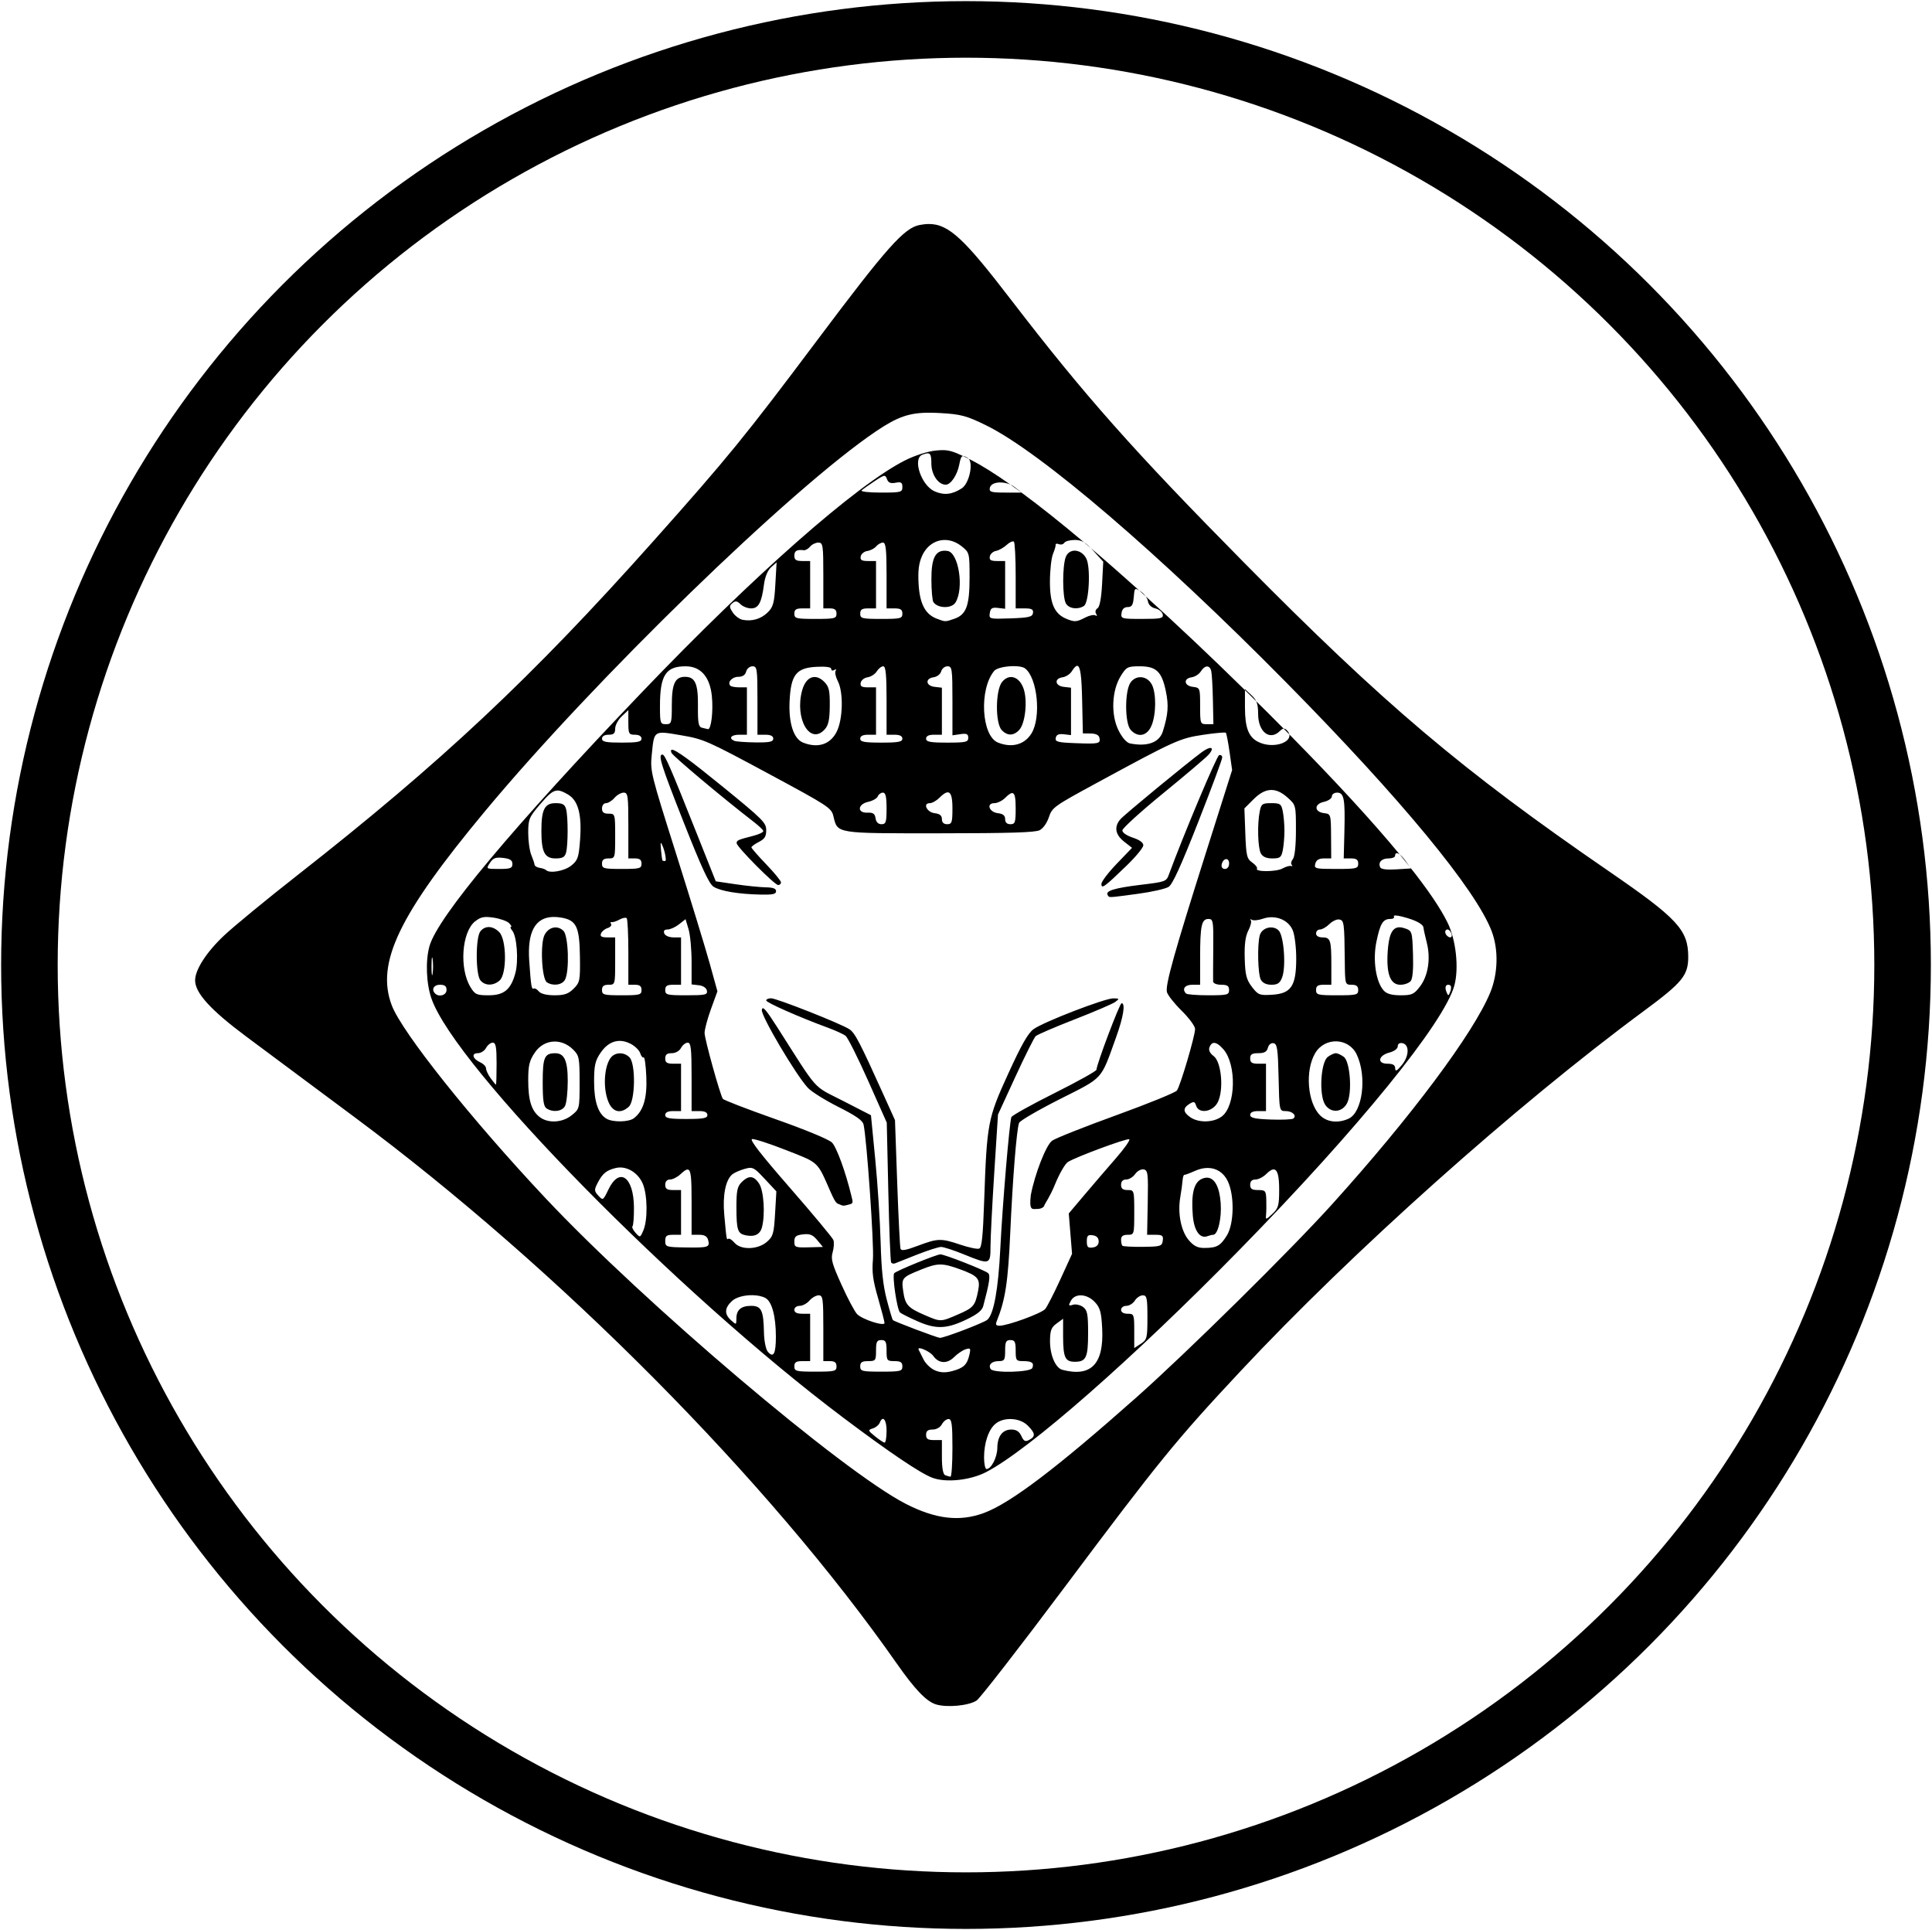 <svg width="854" height="853" viewBox="0 0 854 853" fill="none" xmlns="http://www.w3.org/2000/svg">
<path fill-rule="evenodd" clip-rule="evenodd" d="M410.514 99.001C409.235 99.011 407.918 99.166 406.516 99.429C399.684 100.709 392.002 109.337 361.523 149.969C329.129 193.155 321.866 202.061 288.707 239.266C235.128 299.381 195.11 336.937 131.582 386.716C118.016 397.345 103.353 409.398 98.999 413.5C91.273 420.778 86.246 428.575 86.246 433.276C86.246 438.84 93.091 446.369 108.773 458.056C117.412 464.494 139.041 480.586 156.835 493.817C247.114 560.942 339.622 654.144 396.322 735.099C404.463 746.723 409.487 751.965 413.741 753.272C418.59 754.762 428.188 753.852 431.672 751.573C433.196 750.575 450.762 727.956 470.708 701.306C512.283 645.759 519.888 636.418 548.162 606.181C597.796 553.102 669.935 488.682 726.624 446.816C743.696 434.208 746.246 431.082 746.246 422.891C746.226 410.961 741.56 405.94 710.958 384.908C646.117 340.345 611.796 311.303 549.781 248.523C500.917 199.056 479.31 174.683 446.84 132.401C426.493 105.904 419.464 98.924 410.514 99.001V99.001ZM411.342 182.405C412.694 182.418 414.133 182.47 415.684 182.559C424.765 183.076 427.229 183.736 435.845 187.956C459.93 199.751 512.337 244.644 568.631 301.704C619.199 352.961 652.33 393.073 659.361 411.554C662.44 419.646 662.192 430.257 658.726 438.672C651.305 456.694 623.575 493.797 588.698 532.372C570.139 552.899 524.595 597.828 502.285 617.619C467.16 648.779 446.772 664.242 435.012 668.636C424.28 672.646 413.591 671.409 400.367 664.625C372.37 650.264 284.714 575.896 241.064 529.471C208.311 494.637 177.665 456.196 173.17 444.311C166.085 425.578 176.305 404.306 214.385 358.524C262.699 300.44 349.682 215.935 387.213 190.622C396.648 184.258 401.874 182.318 411.342 182.405V182.405ZM416.381 198.938C415.551 198.952 414.655 199.019 413.626 199.121C410.104 199.47 404.32 201.321 400.097 203.45C378.519 214.331 333.317 254.147 283.798 305.893C226.66 365.6 193.401 405.345 189.831 418.181C188.02 424.692 188.409 434.72 190.731 441.359C201.355 471.743 299.167 571.267 372.739 626.552C393.322 642.018 406.809 651.112 412.131 653.109C418.161 655.373 428.875 654.24 435.903 650.599C454.81 640.802 500.739 600.509 548.016 552.241C600.299 498.861 638.427 451.949 642.875 435.529C644.953 427.854 643.591 415.335 639.85 407.725C636.731 401.378 631.11 393.105 623.114 383.043L623.67 383.824L617.112 384.222C612.755 384.487 610.374 384.151 610.018 383.222C609.163 380.991 610.759 379.386 613.834 379.386C615.397 379.386 616.677 378.862 616.677 378.222C616.677 376.838 617.533 376.738 618.765 377.687C606.777 363.164 590.403 345.352 569.915 324.567C570.765 328.369 562.39 331.026 556.152 327.874H556.134C551.888 325.729 550.324 321.628 550.305 312.59V304.998C535.045 290.018 520.255 276.061 506.401 263.521C506.938 264.275 507.321 265.066 507.416 265.724C507.638 267.255 508.889 268.466 510.682 268.886C512.281 269.26 513.76 270.459 513.971 271.551C514.305 273.29 513.182 273.535 504.869 273.535C495.7 273.535 495.397 273.449 495.756 270.918C496.001 269.2 496.928 268.3 498.457 268.3C500.306 268.3 500.861 267.404 501.147 263.956C501.47 260.078 501.553 259.698 503.587 260.983C496.139 254.283 488.972 248.005 482.173 242.224C482.535 242.598 482.913 242.999 483.318 243.447L487.669 248.256L487.152 258.084C486.818 264.421 486.096 268.245 485.118 268.849C484.244 269.388 483.987 270.411 484.512 271.259C485.073 272.166 484.953 272.442 484.201 271.977C483.528 271.561 481.482 271.999 479.654 272.952C475.914 274.9 475.03 274.967 471.541 273.559C466.138 271.379 464.1 266.889 464.1 257.169C464.1 252.179 464.708 246.622 465.452 244.821C466.196 243.02 466.727 241.173 466.631 240.717C466.534 240.26 467.184 240.165 468.073 240.505C468.961 240.845 470.034 240.566 470.457 239.882C470.88 239.199 472.968 238.639 475.098 238.639C476.67 238.639 477.89 238.909 479.17 239.683C469.002 231.122 459.698 223.717 451.527 217.702H444.371C438.114 217.702 437.192 217.427 437.527 215.666C438.023 213.049 442.86 212.494 446.617 214.164C439.828 209.369 433.947 205.672 429.191 203.268C428.831 203.086 428.548 202.95 428.212 202.782C430.256 205.06 428.363 213.704 425.147 215.808C420.913 218.579 417.277 218.98 413.1 217.139C407.208 214.541 403.25 202.668 407.707 200.96C411.108 199.656 411.689 200.231 411.689 204.906C411.689 209.744 414.732 214.212 418.028 214.212C420.288 214.212 423.161 209.923 424.041 205.238C424.517 202.704 424.885 201.62 425.724 201.564C421.441 199.522 419.283 198.89 416.381 198.938H416.381ZM425.725 201.564C426.475 201.921 427.313 202.332 428.212 202.782C428.103 202.66 427.987 202.553 427.855 202.47C426.895 201.862 426.225 201.53 425.725 201.564V201.564ZM446.617 214.164C448.208 215.287 449.838 216.458 451.527 217.702H451.602L448.546 215.3C447.963 214.843 447.306 214.47 446.617 214.164H446.617ZM479.17 239.683C480.164 240.52 481.164 241.365 482.174 242.224C481.041 241.057 480.088 240.238 479.17 239.683ZM503.589 260.983C504.523 261.823 505.459 262.668 506.401 263.521C505.826 262.712 505.072 261.945 504.283 261.429C504.021 261.257 503.804 261.119 503.589 260.983V260.983ZM550.305 304.998C551.948 306.612 553.611 308.27 555.264 309.906C554.816 308.963 554.161 308.154 553.217 307.269L550.305 304.537V304.998ZM555.264 309.906C555.915 311.275 556.129 312.928 556.129 315.53C556.129 323.509 561.297 327.531 565.787 323.047C566.426 322.408 566.937 322.077 567.416 322.035C565.129 319.726 562.815 317.397 560.429 315.016C558.698 313.289 556.986 311.61 555.264 309.906V309.906ZM567.416 322.035C568.259 322.886 569.086 323.725 569.915 324.567C569.781 323.966 569.424 323.337 568.783 322.697C568.302 322.216 567.873 321.995 567.416 322.035V322.035ZM618.765 377.687C620.28 379.521 621.74 381.314 623.114 383.043L621.258 380.442C620.362 379.185 619.498 378.25 618.765 377.687V377.687ZM390.946 210.318C391.484 210.349 391.731 210.845 392.064 211.744C392.656 213.343 393.671 213.771 395.874 213.351C398.336 212.881 398.876 213.221 398.876 215.24C398.876 217.547 398.276 217.702 389.326 217.702C383.915 217.702 380.254 217.268 380.881 216.702C381.49 216.152 384.074 214.32 386.623 212.633C389.081 211.005 390.254 210.278 390.946 210.318ZM417.666 238.649C420.15 238.661 422.733 239.565 425.083 241.442C428.521 244.188 428.577 244.409 428.577 255.212C428.577 267.744 427.142 271.63 421.83 273.479C417.81 274.879 417.887 274.88 414.018 273.404C408.973 271.48 406.537 266.786 406.042 258.04C405.716 252.247 406.135 248.892 407.592 245.663C409.656 241.092 413.525 238.631 417.666 238.65V238.649ZM447.676 239.274C447.893 239.255 448.063 239.296 448.172 239.404C448.605 239.837 448.959 246.646 448.959 254.536V268.883H452.933C456.053 268.883 456.843 269.32 456.61 270.918C456.362 272.636 454.814 273.006 446.725 273.293C437.315 273.626 437.144 273.583 437.516 270.967C437.823 268.812 438.508 268.373 441.097 268.675L444.3 269.049V258.497V247.945H440.721C437.948 247.945 437.228 247.49 437.531 245.923C437.744 244.811 438.964 243.712 440.238 243.481C441.512 243.25 443.64 242.061 444.969 240.839C445.965 239.923 447.026 239.331 447.676 239.274V239.274ZM361.749 239.803C363.771 239.803 363.935 240.895 363.935 254.343V268.882H366.847C368.982 268.882 369.76 269.503 369.76 271.209C369.76 273.342 368.982 273.535 360.441 273.535C351.9 273.535 351.124 273.342 351.124 271.209C351.124 269.4 351.9 268.882 354.618 268.882H358.112V258.413V247.945H354.618C351.9 247.945 351.124 247.428 351.124 245.619C351.124 243.441 352.221 242.803 355.336 243.17C356.051 243.254 357.295 242.531 358.1 241.563C358.904 240.595 360.546 239.803 361.749 239.803ZM390.284 239.803C391.561 239.803 391.888 242.769 391.888 254.343V268.882H395.382C398.1 268.882 398.876 269.4 398.876 271.209C398.876 273.342 398.1 273.535 389.559 273.535C381.018 273.535 380.242 273.342 380.242 271.209C380.242 269.4 381.018 268.882 383.736 268.882H387.23V258.413V247.945H383.65C380.87 247.945 380.157 247.491 380.459 245.909C380.672 244.79 381.983 243.711 383.371 243.513C384.76 243.314 386.523 242.399 387.288 241.478C388.053 240.557 389.402 239.803 390.284 239.803V239.803ZM475.344 243.38C473.554 243.265 471.856 244.187 471.09 246.199C469.564 250.208 469.59 263.76 471.128 266.633C472.389 268.986 476.342 269.574 479.115 267.82C481.416 266.365 482.185 250.637 480.143 246.782C479.013 244.648 477.131 243.496 475.341 243.38H475.344ZM417.889 243.4C413.421 243.204 411.688 246.822 411.706 255.977C411.706 260.836 412.109 265.387 412.58 266.091C414.48 268.932 420.614 269.059 422.342 266.293C426.219 260.084 423.766 244.203 418.819 243.49C418.497 243.443 418.186 243.414 417.889 243.4V243.4ZM343.277 248.527L342.73 258.199C342.262 266.476 341.777 268.271 339.374 270.633C336.388 273.567 332.355 274.751 328.21 273.91C326.817 273.628 324.871 272.167 323.885 270.665C322.332 268.297 322.316 267.748 323.765 266.548C325.08 265.457 325.833 265.559 327.299 267.023C328.323 268.046 330.446 268.882 332.015 268.882C335.301 268.882 336.654 266.361 337.711 258.257C338.145 254.935 339.348 252.034 340.846 250.697L343.277 248.527V248.527ZM476.191 294.266C477.568 294.378 478.105 298.903 478.333 309.304L478.659 324.135L482.146 324.177C484.411 324.204 485.759 324.88 485.996 326.105C486.493 328.682 485.794 328.837 475.381 328.447C467.527 328.152 466.332 327.833 466.667 326.119C466.943 324.707 467.974 324.243 470.237 324.509L473.417 324.883V314.408V303.933L470.215 303.565C466.298 303.115 465.885 299.868 469.677 299.331C471.143 299.123 472.972 297.944 473.742 296.712C474.765 295.076 475.566 294.216 476.191 294.266V294.266ZM448.156 294.402C450.255 294.41 452.14 294.706 453.035 295.363C458.576 299.428 460.348 317.025 455.935 324.156C452.86 329.124 447.263 330.646 441.134 328.183C433.802 325.236 432.714 304.58 439.464 296.508C440.563 295.195 444.657 294.392 448.156 294.402V294.402ZM303.077 294.473C309.693 294.473 313.778 299.097 314.655 307.579C315.342 314.232 314.371 322.492 312.927 322.254C312.475 322.181 311.275 321.897 310.258 321.624C308.759 321.222 308.428 319.415 308.51 312.054C308.619 302.153 307.282 299.126 302.789 299.126C298.405 299.126 296.965 302.188 296.965 311.518C296.965 319.605 296.825 320.063 294.344 320.063C291.882 320.063 291.724 319.582 291.724 312.094C291.724 298.407 294.259 294.473 303.077 294.473V294.473ZM332.625 294.473C334.66 294.473 334.817 295.561 334.817 309.595V324.716H338.311C340.641 324.716 341.805 325.297 341.805 326.461C341.805 327.848 340.197 328.186 333.945 328.113C329.621 328.063 325.427 327.757 324.626 327.435C321.924 326.346 323.147 324.716 326.665 324.716H330.159V314.248V303.779H326.859C325.044 303.779 323.245 303.466 322.862 303.083C321.387 301.61 323.555 299.126 326.316 299.126C328.232 299.126 329.419 298.339 329.822 296.8C330.16 295.512 331.411 294.473 332.625 294.473ZM390.422 294.473C391.526 294.473 391.888 298.212 391.888 309.595V324.716H395.382C397.712 324.716 398.876 325.297 398.876 326.461C398.876 327.866 397.065 328.206 389.559 328.206C382.053 328.206 380.242 327.866 380.242 326.461C380.242 325.297 381.407 324.716 383.736 324.716H387.23V314.248V303.779H383.65C380.87 303.779 380.157 303.324 380.459 301.743C380.672 300.623 382.041 299.538 383.5 299.33C384.96 299.122 386.783 297.944 387.554 296.712C388.324 295.48 389.615 294.473 390.422 294.473ZM418.812 294.473C420.849 294.473 421.006 295.564 421.006 309.727V324.98L424.5 324.468C427.295 324.058 427.994 324.381 427.994 326.081C427.994 327.961 426.924 328.206 418.677 328.206C411.171 328.206 409.358 327.866 409.358 326.461C409.358 325.297 410.523 324.716 412.853 324.716H416.347V314.325V303.933L413.144 303.565C409.178 303.109 408.836 299.863 412.696 299.318C414.216 299.103 415.714 297.93 416.036 296.701C416.358 295.476 417.605 294.473 418.812 294.473V294.473ZM503.795 294.473C511.091 294.473 513.533 296.794 515.331 305.443C516.653 311.802 516.373 315.626 514.039 323.169C512.498 328.151 507.262 330.097 499.51 328.571C498.021 328.278 496.037 326.031 494.43 322.818C490.983 315.923 491.41 305.229 495.39 298.798C497.892 294.755 498.44 294.473 503.795 294.473ZM533.501 294.557C534.343 294.519 535.052 295.167 535.394 296.509C535.678 297.629 536.013 303.386 536.137 309.304L536.362 320.063H533.426C530.569 320.063 530.488 319.844 530.488 311.999C530.488 304.065 530.438 303.927 527.285 303.565C523.368 303.115 522.956 299.867 526.748 299.33C528.213 299.122 530.043 297.944 530.813 296.712C531.686 295.316 532.66 294.594 533.501 294.557V294.557ZM363.672 294.64C366.12 294.677 367.429 295.021 367.429 295.646C367.429 296.356 368.035 296.563 368.774 296.107C369.56 295.622 369.804 295.784 369.363 296.498C368.947 297.17 369.402 299.214 370.341 301.04C372.892 305.924 372.607 317.978 369.812 323.45C366.948 329.056 361.463 330.802 354.946 328.183C350.816 326.523 348.555 319.572 349.016 309.944C349.576 298.215 351.935 295.178 360.851 294.705C361.914 294.649 362.856 294.627 363.672 294.64ZM359.947 299.206C357.613 299.266 355.588 301.342 354.558 305.162C351.179 317.694 358.063 329.512 364.564 322.339C366.206 320.526 366.733 318.047 366.782 311.903C366.837 305.146 366.441 303.438 364.333 301.332C362.859 299.859 361.347 299.17 359.947 299.206V299.206ZM446.875 299.218C445.511 299.236 444.126 299.942 442.939 301.406C440.031 304.992 439.891 319.452 442.733 322.589C445.199 325.31 448.072 325.295 450.561 322.549C453.197 319.64 454.257 309.816 452.506 304.519C451.364 301.063 449.149 299.186 446.875 299.217V299.218ZM503.957 299.292C502.376 299.336 500.816 300.105 499.735 301.645C497.109 305.39 497.155 319.667 499.805 322.589C503.033 326.151 507.064 325.316 509.002 320.682C511.071 315.737 511.166 306.538 509.188 302.616C508.059 300.377 505.992 299.235 503.958 299.292H503.957ZM277.748 313.842V319.279C277.748 324.303 277.969 324.717 280.659 324.717C282.471 324.717 283.571 325.375 283.571 326.461C283.571 327.857 281.823 328.206 274.835 328.206C267.847 328.206 266.1 327.857 266.1 326.461C266.1 325.375 267.2 324.717 269.012 324.717C271.283 324.717 271.923 324.121 271.923 322.011C271.923 320.523 273.233 318.077 274.835 316.574L277.748 313.842V313.842ZM540.909 323.762C541.449 323.753 541.782 323.781 541.853 323.851C542.136 324.134 542.877 327.956 543.5 332.346L544.634 340.327L533.218 376.347C519.033 421.101 515.039 435.36 515.819 438.461C516.153 439.795 519.089 443.51 522.341 446.718C525.633 449.964 528.257 453.532 528.261 454.764C528.261 457.819 521.733 479.942 520.223 481.969C519.547 482.876 507.473 487.793 493.392 492.896C479.31 497.999 466.564 503.06 465.066 504.142C462.406 506.064 457.406 518.844 455.636 528.245C454.894 534.887 456.125 534.414 458.192 534.302C458.192 534.302 461.206 534.474 461.675 532.597C461.822 532.087 464.236 528.647 466.185 523.818C468.138 518.98 470.761 514.375 472.028 513.56C475.411 511.384 497.828 503.064 499.135 503.5C499.752 503.705 497.117 507.472 493.283 511.87C489.448 516.269 483.186 523.562 479.368 528.076L472.427 536.285L473.152 545.212L473.877 554.14L468.726 565.402C465.893 571.596 462.873 577.499 462.016 578.52C460.414 580.426 445.409 585.913 441.795 585.913C440.304 585.913 439.976 585.413 440.544 584.008C444.377 574.528 445.578 566.747 446.547 545.11C447.635 520.804 449.376 499.093 450.466 496.257C450.831 495.31 458.939 490.59 468.487 485.767C488.024 475.898 486.407 477.672 493.304 458.555C496.574 449.49 497.568 443.376 495.772 443.376C494.926 443.376 484.676 470.524 484.676 472.763C484.676 473.35 476.321 478.007 466.11 483.113C455.898 488.219 447.325 492.996 447.057 493.728C446.197 496.084 443.121 532.57 442.175 551.638C441.274 569.803 439.308 580.692 436.468 583.252C434.988 584.587 417.127 591.401 415.439 591.275C414.87 591.233 410.069 589.554 404.77 587.545C399.47 585.537 394.932 583.69 394.684 583.443C394.436 583.196 393.219 579.123 391.978 574.394C390.326 568.094 389.601 561.287 389.263 548.925C389.01 539.645 387.943 523.24 386.895 512.468L384.99 492.882L372.665 486.554C358.892 479.483 362.169 483.149 343.635 454.096C338.469 445.999 337.064 444.416 336.753 446.349C336.339 448.923 351.707 474.94 357.071 480.747C358.645 482.451 364.703 486.246 370.534 489.18C378.3 493.087 381.289 495.169 381.709 496.962C383.112 502.951 386.4 550.166 385.863 556.612C385.386 562.335 385.825 565.743 388.125 573.682C389.696 579.138 390.982 584.098 390.982 584.704C390.982 586.314 381.19 583.151 378.867 580.791C377.81 579.718 374.72 573.906 372 567.877C367.731 558.41 367.194 556.436 368.066 553.398C368.622 551.464 368.765 549.053 368.385 548.04C368.004 547.027 359.368 536.65 349.192 524.98C336.328 510.23 331.223 503.659 332.445 503.423C333.412 503.236 340.223 505.449 347.581 508.34C362.164 514.068 361.139 513.107 367.069 526.612C369.738 532.692 369.955 531.683 371.434 532.426C372.925 533.176 373.483 532.764 375.073 532.403C377.297 531.899 377.065 531.533 376.381 528.685C373.836 518.087 369.808 506.999 367.759 504.957C366.348 503.55 356.17 499.336 342.749 494.6C330.302 490.208 319.846 486.174 319.513 485.636C318.195 483.506 311.45 459.171 311.446 456.529C311.446 454.98 312.719 450.204 314.281 445.916L317.122 438.119L313.705 425.787C311.825 419.004 305.129 397.145 298.825 377.212C287.598 341.713 287.377 340.817 288.095 333.547C289.17 322.648 288.827 322.877 301.044 324.952C311.022 326.648 312.569 327.327 339.447 341.797C366.306 356.258 367.492 357.031 368.379 360.684C370.28 368.516 368.956 368.302 415.343 368.284C446.142 368.269 457.578 367.92 459.533 366.924C461.101 366.125 462.769 363.779 463.647 361.14C465.073 356.852 465.797 356.335 484.977 345.924C519.471 327.202 521.505 326.285 531.898 324.741C535.792 324.162 539.286 323.791 540.909 323.761V323.762ZM535.105 330.559C534.391 330.519 533.025 331.107 531.238 332.419C524.567 337.315 497.204 359.853 495.299 362.02C492.369 365.355 492.932 368.871 496.893 371.968L500.395 374.705L493.625 381.746C489.902 385.618 486.856 389.622 486.856 390.645C486.856 393.029 488.125 392.108 498.022 382.54C502.067 378.631 505.376 374.603 505.376 373.589C505.376 372.389 503.764 371.209 500.747 370.205C497.982 369.285 496.116 367.991 496.116 366.994C496.116 366.076 504.205 358.72 514.092 350.648C523.979 342.575 533.005 334.918 534.15 333.632C535.867 331.703 536.024 330.612 535.105 330.559V330.559ZM296.952 331.358C296.516 331.413 296.483 331.869 296.799 332.69C297.33 334.073 319.366 352.579 333.11 363.184C335.279 364.857 337.208 366.666 337.397 367.203C337.583 367.74 335.624 368.72 333.039 369.382C326.159 371.142 325.614 371.382 325.614 372.654C325.614 374.231 342.408 391.15 343.973 391.15C344.662 391.15 345.224 390.618 345.224 389.968C345.224 389.317 342.284 385.726 338.688 381.987C335.093 378.248 332.151 374.876 332.151 374.493C332.151 374.11 333.622 373.037 335.42 372.109C338.035 370.758 338.688 369.714 338.688 366.883C338.688 363.615 337.219 362.147 319.539 347.746C305.211 336.075 298.51 331.16 296.952 331.358V331.358ZM292.807 333.483C290.752 333.483 292.184 338.037 302.303 363.663C310.117 383.45 313.424 390.59 315.365 391.86C318.353 393.816 326.42 395.172 336.236 395.367C341.623 395.475 343.046 395.162 343.046 393.871C343.046 392.689 341.769 392.215 338.415 392.156C335.869 392.111 329.872 391.496 325.089 390.79L316.392 389.505L307.954 368.295C296.16 338.65 293.912 333.483 292.807 333.483V333.483ZM539.152 333.686C539.063 333.696 538.972 333.715 538.878 333.746C537.808 334.095 523.204 368.804 516.709 386.438C515.538 389.617 515.278 389.713 504.21 391.053C492.63 392.455 488.484 393.734 489.613 395.557C490.385 396.804 489.319 396.848 502.964 395.024C509.127 394.201 515.26 392.812 516.594 391.939C518.321 390.809 522.078 382.564 529.654 363.278C535.503 348.386 540.278 335.55 540.264 334.752C540.264 334.054 539.776 333.62 539.152 333.686V333.686ZM561.612 349.142C564.054 349.021 566.501 350.132 569.117 352.466C572.815 355.766 572.841 355.868 572.841 366.923C572.841 373.731 572.311 378.695 571.475 379.701C570.724 380.605 570.497 381.733 570.972 382.207C571.447 382.682 571.309 382.915 570.669 382.726C570.028 382.537 568.321 383.038 566.873 383.839C564.135 385.355 554.685 385.402 555.618 383.896C555.909 383.423 554.961 382.205 553.509 381.19C551.139 379.533 550.829 378.217 550.466 368.311L550.062 357.278L554.135 353.21C556.732 350.617 559.168 349.264 561.61 349.142L561.612 349.142ZM246.489 349.371C247.783 349.379 249.174 350.021 251.098 351.155C255.6 353.811 257.24 360.017 256.404 371.241C255.825 379.02 255.401 380.245 252.483 382.576C249.478 384.978 242.955 386.126 241.36 384.533C240.991 384.165 239.725 383.723 238.545 383.55C237.366 383.378 236.357 382.763 236.303 382.184C236.249 381.605 235.594 379.657 234.847 377.856C234.1 376.055 233.488 371.662 233.488 368.094C233.488 362.073 233.872 361.16 238.819 355.375C242.446 351.135 244.333 349.365 246.489 349.371ZM418.912 350.186C420.409 350.176 421.006 352.461 421.006 357.285C421.006 363.489 420.746 364.264 418.677 364.264C417.151 364.264 416.347 363.489 416.347 362.015C416.347 360.428 415.407 359.658 413.154 359.398C409.702 359 407.76 354.959 411.021 354.959C412.029 354.959 413.902 353.913 415.183 352.633C416.793 351.025 418.015 350.192 418.912 350.186V350.186ZM275.677 350.306C277.55 350.306 277.748 351.688 277.748 364.846V379.386H280.659C282.795 379.386 283.571 380.006 283.571 381.712C283.571 383.832 282.794 384.039 274.835 384.039C266.876 384.039 266.1 383.832 266.1 381.712C266.1 380.006 266.877 379.386 269.012 379.386C271.889 379.386 271.923 379.27 271.923 369.499C271.923 359.729 271.885 359.612 269.012 359.612C266.877 359.612 266.1 358.991 266.1 357.285C266.1 355.986 266.877 354.959 267.859 354.959C268.826 354.959 270.514 353.913 271.611 352.633C272.708 351.354 274.538 350.306 275.677 350.306V350.306ZM390.264 350.306C391.471 350.306 391.887 352.095 391.887 357.285C391.887 363.405 391.611 364.264 389.638 364.264C388.193 364.264 387.257 363.329 387.018 361.647H387.02C386.732 359.618 385.929 359.06 383.445 359.162C378.75 359.354 379.053 355.404 383.813 354.36C385.778 353.929 387.669 352.841 388.015 351.941C388.361 351.042 389.372 350.306 390.265 350.306H390.264ZM591.031 350.306C594.107 350.306 594.626 353.058 594.265 367.464L593.965 379.386H597.169C599.595 379.386 600.371 379.95 600.371 381.712C600.371 383.854 599.594 384.039 590.58 384.039C581.362 384.039 580.825 383.903 581.399 381.712C581.822 380.095 582.988 379.386 585.223 379.386H588.437L588.369 369.556C588.304 359.896 588.25 359.72 585.321 359.378C580.884 358.861 580.775 355.356 585.165 354.392C587.123 353.963 588.725 352.867 588.725 351.959C588.725 351.05 589.763 350.306 591.032 350.306H591.031ZM447.413 350.505C448.596 350.523 448.959 352.631 448.959 357.285C448.959 363.489 448.699 364.264 446.63 364.264C445.104 364.264 444.3 363.489 444.3 362.015C444.3 360.428 443.361 359.658 441.108 359.398C437.206 358.948 435.811 354.959 439.556 354.959C440.884 354.959 443.018 353.913 444.3 352.633C445.698 351.237 446.703 350.495 447.413 350.505V350.505ZM245.553 354.959C240.745 354.959 239.311 357.764 239.311 367.173C239.311 376.582 240.745 379.386 245.553 379.386C248.685 379.386 249.671 378.834 250.225 376.769C251.133 373.388 251.133 360.958 250.225 357.576C249.671 355.511 248.685 354.959 245.553 354.959ZM561.935 354.959C557.975 354.959 557.5 355.298 556.84 358.594C555.712 364.226 555.981 374.64 557.318 377.136C558.14 378.671 559.76 379.386 562.414 379.386C565.838 379.386 566.39 378.952 567.031 375.752C567.431 373.753 567.759 369.892 567.759 367.173C567.759 364.454 567.432 360.593 567.031 358.594C566.371 355.298 565.895 354.959 561.935 354.959V354.959ZM292.093 372.475C292.102 372.475 292.111 372.483 292.121 372.491C293.434 374.038 294.946 380.55 293.992 380.55C293.385 380.55 292.853 380.419 292.81 380.259C292.395 378.723 291.836 372.517 292.094 372.475L292.093 372.475ZM220.301 379.042C220.894 379.022 221.583 379.068 222.406 379.163C225.477 379.521 226.5 380.191 226.5 381.84C226.5 383.705 225.611 384.039 220.65 384.039C214.812 384.039 214.804 384.031 216.556 381.363C217.614 379.749 218.524 379.102 220.301 379.042V379.042ZM542.146 379.693C542.779 379.755 543.3 380.375 543.3 381.616C543.3 383.045 542.548 384.039 541.468 384.039C540.383 384.039 539.788 383.248 540.011 382.1C540.33 380.458 541.331 379.614 542.146 379.693V379.693ZM616.886 404.604C617.54 404.614 618.567 404.787 619.866 405.122C625.767 406.641 629.074 408.371 629.223 410.014C629.289 410.762 629.945 413.73 630.677 416.609C632.466 423.646 631.288 431.261 627.679 435.987C625.041 439.44 624.089 439.873 619.127 439.873C615.234 439.873 612.97 439.24 611.65 437.783C608.187 433.962 606.739 424.333 608.41 416.243C610.082 408.143 611.301 406.141 614.559 406.141C615.799 406.141 616.515 405.657 616.15 405.067C615.953 404.749 616.233 404.595 616.886 404.604ZM244.506 405.252C245.64 405.225 246.864 405.324 248.179 405.554C254.76 406.7 256.151 409.59 256.341 422.509C256.5 433.362 256.343 434.178 253.575 436.943C251.265 439.25 249.468 439.873 245.12 439.873C241.65 439.873 239.062 439.229 238.157 438.141H238.159C237.367 437.188 236.366 436.626 235.935 436.892C234.974 437.485 234.712 435.878 233.931 424.625C233.047 411.891 236.568 405.439 244.506 405.252H244.506ZM215.519 405.281C216.29 405.31 217.173 405.41 218.22 405.566C221.053 405.991 224.112 407.079 225.019 407.984C225.925 408.89 226.303 409.63 225.858 409.63C225.413 409.63 225.672 410.379 226.433 411.294C228.473 413.749 229.275 424.635 227.813 430.036C225.829 437.364 222.806 439.873 215.956 439.873C210.726 439.873 209.947 439.522 207.969 436.273C202.945 428.023 204.092 411.848 210.031 407.182C211.886 405.725 213.207 405.191 215.519 405.281V405.281ZM562.308 405.372C566.293 405.44 569.926 407.591 571.423 411.134C572.302 413.214 572.986 418.833 572.969 423.836C572.927 435.852 570.689 439.138 562.212 439.639C556.735 439.962 556.111 439.716 553.388 436.149C550.936 432.939 550.416 430.884 550.202 423.57C550.024 417.4 550.497 413.765 551.819 411.214C552.848 409.226 553.317 407.187 552.862 406.683C552.407 406.179 552.63 406.107 553.358 406.522C554.085 406.937 556.296 406.712 558.272 406.024C559.612 405.558 560.98 405.35 562.308 405.372V405.372ZM276.533 405.616C276.746 405.634 276.912 405.692 277.013 405.793C277.417 406.197 277.749 412.984 277.749 420.874V435.22H280.661C282.796 435.22 283.572 435.841 283.572 437.547C283.572 439.667 282.796 439.873 274.837 439.873C266.879 439.873 266.102 439.667 266.102 437.547H266.1C266.1 435.841 266.876 435.22 269.011 435.22C271.902 435.22 271.923 435.142 271.923 424.751V414.282H268.466C265.911 414.282 265.179 413.839 265.661 412.583C266.022 411.648 267.323 410.563 268.554 410.173C269.785 409.782 270.484 408.964 270.107 408.354C269.731 407.745 269.854 407.371 270.382 407.522C270.91 407.674 272.453 407.181 273.81 406.428C274.827 405.863 275.893 405.561 276.533 405.616H276.533ZM534.165 406.141C536.269 406.141 536.411 407.016 536.292 419.226C536.222 426.424 536.195 432.967 536.23 433.767C536.268 434.592 537.806 435.22 539.79 435.22C542.507 435.22 543.284 435.738 543.284 437.547C543.284 439.675 542.508 439.873 534.161 439.873C529.143 439.873 524.687 439.525 524.26 439.098H524.278C522.345 437.168 523.709 435.22 526.995 435.22H530.489V423.298C530.489 409.053 531.132 406.141 534.165 406.141H534.165ZM303.032 406.239L304.366 410.686C305.099 413.133 305.701 419.619 305.701 425.1V435.066L308.893 435.434C310.819 435.656 312.24 436.61 312.473 437.838C312.815 439.64 311.782 439.873 303.456 439.873C294.829 439.873 294.053 439.681 294.053 437.547C294.053 435.738 294.83 435.22 297.547 435.22H301.041V424.751V414.282H297.672C295.752 414.282 294.014 413.533 293.632 412.538C293.186 411.378 293.679 410.793 295.098 410.793C296.272 410.793 298.537 409.768 300.132 408.515L303.032 406.239V406.239ZM591.554 406.349C591.714 406.341 591.864 406.349 591.999 406.375C594.13 406.785 594.251 407.715 594.438 425.042C594.547 435.094 594.581 435.22 597.459 435.22C599.594 435.22 600.37 435.841 600.37 437.547C600.37 439.68 599.594 439.873 591.053 439.873C582.512 439.873 581.736 439.68 581.736 437.547C581.736 435.756 582.512 435.22 585.113 435.22H588.491V426.289C588.491 415.477 588.096 414.283 584.522 414.283C582.821 414.283 581.736 413.603 581.736 412.539C581.736 411.579 582.521 410.793 583.482 410.793C584.443 410.793 586.31 409.714 587.631 408.395C588.786 407.241 590.435 406.402 591.554 406.349V406.349ZM216.272 409.724C214.819 409.654 213.451 410.26 212.376 411.553C210.19 414.183 210.19 430.658 212.376 433.294C214.42 435.758 218.153 435.759 220.878 433.294H220.876C224.091 430.388 223.949 415.223 220.678 411.955C219.262 410.541 217.724 409.794 216.271 409.723L216.272 409.724ZM618.542 409.824C615.359 409.875 613.871 413.182 613.394 420.677C612.767 430.513 614.582 435.22 619.005 435.22C620.77 435.22 622.825 434.487 623.57 433.591C624.436 432.548 624.801 428.262 624.585 421.692C624.255 411.647 624.178 411.4 621.026 410.296C620.103 409.973 619.277 409.812 618.542 409.824V409.824ZM245.785 409.88C243.854 409.792 241.903 410.928 240.74 413.12C238.696 416.973 239.463 432.701 241.766 434.158C244.539 435.911 248.493 435.324 249.754 432.97C251.772 429.204 251.276 413.601 249.067 411.395C248.096 410.426 246.944 409.933 245.785 409.88ZM561.68 409.88C559.548 409.932 557.429 411.235 556.85 413.393C555.704 417.661 556.012 430.531 557.318 432.967C558.097 434.421 559.755 435.216 562.006 435.216C564.728 435.216 565.757 434.518 566.723 432.017C568.539 427.317 567.529 413.551 565.199 411.223C564.242 410.268 562.959 409.849 561.68 409.88V409.88ZM639.847 410.789C640.419 410.789 641.188 411.575 641.557 412.534C642.238 414.307 640.997 414.917 639.583 413.504C638.47 412.392 638.625 410.789 639.847 410.789V410.789ZM190.998 423.129C191.066 423.089 191.144 423.325 191.228 423.875C191.496 425.634 191.496 428.514 191.228 430.273C190.96 432.032 190.743 430.593 190.743 427.074C190.743 424.655 190.846 423.219 190.998 423.129ZM194.471 435.216C196.606 435.216 197.382 435.837 197.382 437.543C197.382 439.813 194.073 440.83 192.335 439.094C190.567 437.328 191.73 435.216 194.471 435.216ZM640.04 435.224C640.29 435.212 640.58 435.263 640.906 435.387C641.501 435.614 641.59 436.846 641.105 438.126C640.281 440.295 640.163 440.312 639.369 438.367C638.623 436.538 638.956 435.277 640.04 435.224V435.224ZM340.827 441.199C339.65 441.199 338.688 441.635 338.688 442.167C338.688 443.102 353.521 449.649 365.989 454.215C369.32 455.436 372.826 457.045 373.779 457.793C374.732 458.541 379.216 467.476 383.743 477.65L391.975 496.147L392.661 526.595C393.038 543.342 393.601 557.452 393.91 557.951C394.22 558.45 395.035 558.613 395.723 558.314C396.411 558.014 400.805 556.268 405.488 554.432C410.17 552.596 414.899 551.093 415.997 551.093C417.096 551.093 421.598 552.56 426.005 554.354C437.577 559.063 437.829 558.987 437.834 550.821C437.834 547.081 438.582 532.446 439.49 518.3L441.141 492.581L448.835 475.866C453.066 466.673 457.101 458.606 457.801 457.939C458.501 457.272 466.263 453.928 475.05 450.511C483.836 447.093 491.926 443.615 493.026 442.782C494.896 441.367 494.837 441.266 492.123 441.234C488.356 441.189 461.155 451.688 456.855 454.847C454.399 456.651 451.514 461.723 445.66 474.535C436.594 494.379 436.234 496.288 435.032 530.773C434.481 546.594 433.979 551.385 432.828 551.826C432.009 552.14 428.291 551.369 424.567 550.113C415.969 547.213 414.583 547.245 405.786 550.552C400.395 552.579 398.419 552.927 398.059 551.912C397.792 551.163 397.134 538.064 396.593 522.804L395.61 495.058L390.698 484.177C380.004 460.489 377.924 456.492 375.441 454.868C371.644 452.383 343.323 441.199 340.827 441.199V441.199ZM274.141 460.027C275.624 460.067 277.168 460.489 278.744 461.304C280.667 462.297 282.578 464.17 282.989 465.465C283.401 466.761 284.093 467.602 284.528 467.334C284.962 467.067 285.487 470.938 285.694 475.936C286.084 485.362 284.379 491.02 280.188 494.214C277.926 495.938 270.932 496.073 268.138 494.448C264.417 492.283 262.606 486.899 262.606 478.003C262.606 470.859 263.07 468.809 265.493 465.247C267.902 461.707 270.877 459.94 274.141 460.027V460.027ZM590.796 460.228C594.408 460.342 597.929 462.294 599.703 466.029C604.312 475.728 602.309 491.592 596.121 494.408C591.446 496.536 586.546 495.961 583.511 492.93C577.918 487.344 576.799 473.137 581.347 465.448C583.483 461.837 587.185 460.114 590.796 460.228V460.228ZM244.979 460.317C247.862 460.25 250.839 461.399 253.289 463.811C256.012 466.492 256.201 467.436 256.201 478.394C256.201 490.015 256.162 490.131 252.706 492.9C248.537 496.232 242.218 496.562 238.498 493.643C234.876 490.8 233.488 486.27 233.488 477.287C233.488 470.858 234.006 468.729 236.442 465.149C238.567 462.026 241.713 460.392 244.979 460.317V460.317ZM217.806 460.808C219.162 460.808 219.512 462.717 219.512 470.113C219.512 475.231 219.38 479.403 219.221 479.383C219.061 479.363 218.013 478.086 216.892 476.547C215.771 475.007 214.853 473.054 214.853 472.207C214.853 471.359 213.708 470.149 212.308 469.518C208.889 467.976 208.216 465.461 211.221 465.461C212.533 465.461 214.167 464.414 214.853 463.134C215.538 461.855 216.868 460.808 217.806 460.808ZM303.994 460.808C305.405 460.808 305.701 463.426 305.701 475.93V491.052H309.195C311.524 491.052 312.689 491.633 312.689 492.796C312.689 494.202 310.876 494.542 303.37 494.542C295.865 494.542 294.053 494.202 294.053 492.796C294.053 491.633 295.218 491.052 297.547 491.052H301.041V480.583V470.113H297.547C294.83 470.113 294.053 469.597 294.053 467.787C294.053 466.09 294.829 465.461 296.924 465.461C298.602 465.461 300.312 464.495 301.041 463.134C301.727 461.855 303.055 460.808 303.994 460.808ZM536.622 460.916C537.717 460.881 539.118 461.836 540.809 463.779C546.647 470.483 546.267 488.553 540.19 493.327C536.574 496.168 529.877 496.372 526.123 493.757C522.906 491.516 522.797 489.725 525.766 487.874C527.679 486.681 528.135 486.804 528.731 488.678C529.916 492.407 536.047 491.456 538.251 487.201C541.024 481.845 539.948 469.36 536.489 466.754C534.761 465.452 534.132 464.11 534.637 462.796C535.108 461.57 535.774 460.943 536.625 460.916H536.622ZM619.44 460.973C619.579 460.981 619.726 460.994 619.88 461.023C623.065 461.626 622.946 466.727 619.654 470.695C617.428 473.379 616.75 473.715 616.718 472.149C616.679 470.686 615.721 470.113 613.284 470.113C608.571 470.113 609.218 466.462 614.158 465.184C616.29 464.632 617.84 463.475 617.84 462.434C617.84 461.487 618.461 460.939 619.439 460.972L619.44 460.973ZM562.547 461.025C562.683 461.017 562.821 461.033 562.96 461.057C564.562 461.363 564.897 463.662 565.174 476.234C565.5 491.027 565.503 491.052 568.307 491.052C571.295 491.052 573.351 493.066 571.676 494.352C571.123 494.776 566.609 494.969 561.644 494.783C554.668 494.52 552.618 494.058 552.618 492.748C552.618 491.639 553.828 491.052 556.112 491.052H559.606V480.583V470.113H556.112C553.394 470.113 552.618 469.596 552.618 467.787C552.618 465.962 553.394 465.461 556.221 465.461C558.873 465.461 559.988 464.832 560.448 463.078C560.77 461.851 561.601 461.06 562.547 461.024V461.025ZM590.471 465.461C589.755 465.461 588.172 466.189 586.953 467.079C583.779 469.397 582.954 483.95 585.753 488.217C588.278 492.065 593.248 491.73 595.44 487.562C597.802 483.07 596.816 469.144 593.988 467.079C592.77 466.189 591.186 465.461 590.471 465.461ZM245.344 465.479C240.662 465.521 239.894 467.321 239.894 478.256C239.894 486.372 240.298 489.065 241.642 489.913C244.529 491.736 248.471 491.196 249.754 488.802C250.417 487.564 250.959 482.629 250.959 477.834C250.959 468.729 249.465 465.441 245.344 465.479V465.479ZM273.842 465.524C272.897 465.563 271.962 465.842 271.123 466.375C267.286 468.812 266.091 480.178 268.952 487.018C270.853 491.561 274.346 492.38 277.946 489.126H277.948C280.833 486.519 281.058 470.096 278.246 467.289C277.02 466.064 275.418 465.459 273.842 465.524H273.842ZM273.969 515.977C278.074 515.9 282.305 518.804 284.148 523.21C286.235 528.198 286.358 539.17 284.381 543.796C282.996 547.034 282.924 547.056 280.937 544.864H280.935C279.82 543.633 279.215 542.316 279.593 541.939C279.97 541.562 280.254 537.821 280.221 533.625C280.117 520.059 273.792 515.615 268.942 525.702C266.595 530.582 266.499 530.642 264.49 528.425C262.62 526.362 262.594 525.857 264.191 522.77C266.35 518.601 268.079 517.185 272.224 516.196C272.798 516.059 273.382 515.988 273.968 515.977H273.969ZM331.78 516.137C333.424 516.224 334.705 517.457 338.039 521.026L343.176 526.53L342.604 536.38C342.089 545.238 341.721 546.496 338.942 548.883C334.94 552.322 327.489 552.525 324.699 549.271C323.63 548.024 322.412 547.216 321.992 547.475C321.141 548.001 321.189 548.281 320.144 536.872C319.359 528.298 320.716 521.486 323.7 519.012C324.566 518.294 326.99 517.216 329.087 516.616C330.211 516.294 331.033 516.097 331.78 516.137V516.137ZM533.836 516.186C537.678 516.194 540.905 518.227 542.711 522.027C545.73 528.381 545.518 540.838 542.302 546.035C539.446 550.651 537.823 551.538 532.243 551.538C529.363 551.538 527.609 550.639 525.421 548.043C522.022 544.008 520.498 536.192 521.721 529.073C522.182 526.394 522.639 523.069 522.738 521.682C522.835 520.296 523.18 519.2 523.5 519.245C523.818 519.291 525.978 518.485 528.293 517.454C530.217 516.597 532.09 516.183 533.836 516.186V516.186ZM505.099 516.796C505.255 516.788 505.406 516.796 505.547 516.828C507.404 517.185 507.581 518.639 507.332 531.473L507.057 545.722H510.701C513.814 545.722 514.291 546.103 513.973 548.339C513.628 550.769 512.995 550.964 505.151 551.048C500.503 551.097 496.44 550.879 496.124 550.562C495.805 550.246 495.547 549.028 495.547 547.855C495.547 546.356 496.412 545.722 498.459 545.722C501.336 545.722 501.37 545.606 501.37 535.835C501.37 526.064 501.332 525.948 498.459 525.948C496.323 525.948 495.547 525.327 495.547 523.621C495.547 522.093 496.324 521.295 497.811 521.295C499.055 521.295 500.841 520.201 501.779 518.863C502.6 517.692 504.002 516.844 505.099 516.797V516.796ZM563.08 516.844C564.723 516.961 565.429 519.824 565.429 525.708C565.429 532.796 565.091 533.999 562.404 536.505C559.581 539.136 559.395 539.17 559.626 536.999C559.762 535.719 559.813 532.708 559.739 530.309C559.615 526.268 559.348 525.948 556.111 525.948C553.393 525.948 552.617 525.43 552.617 523.621C552.617 522.07 553.393 521.295 554.946 521.295C556.227 521.295 558.363 520.208 559.694 518.879C561.102 517.473 562.219 516.782 563.079 516.844H563.08ZM303.902 516.875C305.49 516.875 305.701 520.675 305.701 531.182V545.722H309.058C311.437 545.722 312.595 546.402 313.026 548.048C313.862 551.241 313.146 551.473 302.969 551.316C294.431 551.185 294.053 551.063 294.053 548.451C294.053 546.195 294.658 545.722 297.547 545.722H301.041V535.835V525.949H297.547C294.83 525.949 294.053 525.431 294.053 523.621C294.053 522.151 294.829 521.295 296.163 521.295C297.323 521.295 299.398 520.249 300.774 518.969C302.175 517.666 303.18 516.877 303.902 516.875ZM331.51 520.272C330.396 520.362 329.197 521.093 327.829 522.459C325.896 524.389 325.504 526.322 325.519 533.8C325.557 543.627 326.066 545.207 329.577 545.939C333.544 546.766 335.974 545.573 336.817 542.385C338.303 536.758 337.619 526.258 335.56 523.12C334.235 521.1 332.943 520.156 331.51 520.272V520.272ZM533.622 520.482C532.866 520.457 532.05 520.638 531.182 521.033C527.703 522.616 526.466 527.719 527.256 537.227C527.814 543.954 530.421 547.607 533.753 546.33C534.625 545.996 535.755 545.722 536.265 545.722C538.344 545.722 540.065 538.45 539.577 531.722C539.059 524.563 536.897 520.59 533.622 520.482V520.482ZM355.996 545.444C358.293 545.346 359.539 546.023 361.254 548.092L363.747 551.097L357.435 551.262C351.546 551.415 351.124 551.243 351.124 548.702C351.124 546.489 351.841 545.893 354.943 545.532C355.318 545.488 355.668 545.458 355.996 545.444ZM482.297 545.857C482.516 545.868 482.759 545.895 483.027 545.933C484.747 546.177 485.647 547.104 485.647 548.631C485.647 550.157 484.747 551.085 483.027 551.329C480.877 551.634 480.406 551.149 480.406 548.631C480.406 546.427 480.767 545.781 482.297 545.858V545.857ZM415.663 554.376C413.942 554.4 396.423 561.546 395.283 562.687C394.288 563.684 396.483 578.711 397.819 580.045C398.268 580.493 401.693 582.218 405.431 583.879C413.748 587.574 418.458 587.399 427.424 583.062C432.068 580.815 434.109 579.156 434.625 577.207C437.357 566.9 437.84 563.725 436.825 562.712C435.563 561.451 417.532 554.349 415.663 554.376V554.376ZM415.589 558.86C418.003 558.85 420.493 559.569 424.443 561.009C432.309 563.877 433.405 565.179 432.371 570.413C431.046 577.111 430.338 577.953 423.521 580.905C415.698 584.294 415.894 584.29 408.646 581.165C401.269 577.985 400.097 576.664 399.234 570.574C398.418 564.812 398.663 564.52 407.197 561.077C410.84 559.607 413.176 558.869 415.589 558.86V558.86ZM332.678 572.416C334.8 572.456 336.841 572.854 338.336 573.653C341.189 575.177 342.955 581.694 342.963 590.728C342.963 598.376 341.879 600.378 339.357 597.343H339.359C338.508 596.319 337.758 592.529 337.691 588.922C337.508 579.147 336.545 577.129 332.061 577.129C327.562 577.129 325.5 578.903 325.5 582.776C325.5 585.558 325.443 585.577 323.171 583.526C320.113 580.762 320.227 578.112 323.536 575.006C325.377 573.278 329.141 572.349 332.678 572.416H332.678ZM361.865 572.477C363.739 572.477 363.935 573.858 363.935 587.017V601.556H366.847C368.982 601.556 369.759 602.177 369.759 603.883C369.759 606.015 368.982 606.209 360.441 606.209C351.9 606.209 351.124 606.015 351.124 603.883C351.124 602.074 351.9 601.556 354.618 601.556H358.112V591.087V580.618H354.618C352.289 580.618 351.124 580.037 351.124 578.874C351.124 577.902 352.16 577.129 353.464 577.129C354.752 577.129 356.703 576.082 357.8 574.803C358.897 573.523 360.726 572.477 361.865 572.477V572.477ZM505.146 572.477C506.939 572.477 507.195 573.696 507.195 582.23C507.195 591.35 507.005 592.107 504.283 593.888L501.37 595.793V588.206C501.37 580.888 501.266 580.618 498.459 580.618C496.647 580.618 495.547 579.96 495.547 578.874C495.547 577.907 496.582 577.129 497.867 577.129C499.143 577.129 500.84 576.082 501.64 574.803C502.441 573.523 504.019 572.477 505.146 572.477V572.477ZM478.025 572.489C480.007 572.591 482.196 573.591 483.952 575.457C486.282 577.935 486.831 579.905 487.195 587.119C487.99 602.829 482.323 608.718 469.599 605.404H469.616C466.542 604.603 464.095 598.887 464.136 592.599C464.175 588.026 464.694 586.637 467.049 584.926L469.923 582.836V590.742C469.962 599.956 470.826 601.846 475.102 601.846C480.105 601.846 480.971 599.98 480.971 589.19C480.971 580.699 480.645 579.029 478.703 577.611C477.455 576.7 475.444 576.268 474.234 576.652C472.312 577.261 472.2 577.042 473.341 574.912C474.267 573.184 476.042 572.387 478.025 572.489H478.025ZM389.559 592.25C391.5 592.25 391.888 593.026 391.888 596.903C391.888 601.298 392.082 601.555 395.382 601.555C398.1 601.555 398.876 602.073 398.876 603.882C398.876 606.015 398.1 606.208 389.559 606.208C381.018 606.208 380.242 606.015 380.242 603.882C380.242 602.073 381.018 601.555 383.736 601.555C387.036 601.555 387.23 601.298 387.23 596.903C387.23 593.026 387.618 592.25 389.559 592.25V592.25ZM446.63 592.25C448.571 592.25 448.959 593.026 448.959 596.903C448.959 601.237 449.185 601.555 452.259 601.555C456.136 601.555 457.186 602.337 456.325 604.578C455.579 606.52 439.066 606.938 437.894 605.045C436.736 603.174 438.39 601.555 441.457 601.555C443.998 601.555 444.299 601.061 444.299 596.903C444.299 593.026 444.689 592.25 446.63 592.25ZM406.493 595.865C407.845 595.906 411.441 597.712 412.527 599.252C414.915 602.64 418.628 602.873 421.679 599.826C423.189 598.318 425.511 596.74 426.838 596.319C428.993 595.636 429.167 595.905 428.478 598.846C427.46 603.183 425.938 604.612 420.898 605.962C417.939 606.755 415.722 606.667 413.327 605.661C411.465 604.879 409.18 602.719 408.249 600.862C407.318 599.005 406.336 597.037 406.065 596.489C405.841 596.034 406.042 595.852 406.493 595.866V595.865ZM390.391 627.095C391.22 627.265 391.888 629.223 391.888 632.381C391.888 635.26 391.496 637.596 391.015 637.573C390.535 637.549 388.632 636.298 386.787 634.791C383.605 632.192 383.554 632.013 385.806 631.299C387.111 630.885 388.473 629.782 388.833 628.847C389.337 627.535 389.893 626.993 390.391 627.095V627.095ZM419.3 627.146C420.695 627.146 421.006 629.48 421.006 639.942C421.006 646.979 420.613 652.695 420.132 652.645C419.652 652.594 418.604 652.289 417.803 651.966C416.851 651.582 416.347 648.798 416.347 643.915V636.452H412.853C410.135 636.452 409.358 635.934 409.358 634.125C409.358 632.428 410.136 631.799 412.23 631.799C413.909 631.799 415.618 630.833 416.347 629.473C417.032 628.193 418.362 627.146 419.3 627.146ZM446.285 627.154C449.254 627.091 452.312 628.064 454.253 630.002C457.676 633.421 457.83 634.823 454.948 636.363C453.19 637.303 452.538 636.983 451.479 634.66C450.568 632.664 449.235 631.799 447.073 631.799C443.134 631.799 440.891 634.743 440.844 639.973C440.805 644.077 438.152 649.247 436.082 649.247C435.478 649.247 434.982 646.97 434.982 644.187C434.982 637.627 436.992 631.731 440.088 629.207C441.721 627.876 443.976 627.202 446.285 627.154Z" fill="black"/>
<ellipse cx="427" cy="426.5" rx="414" ry="413.5" stroke="black" stroke-width="25"/>
</svg>

